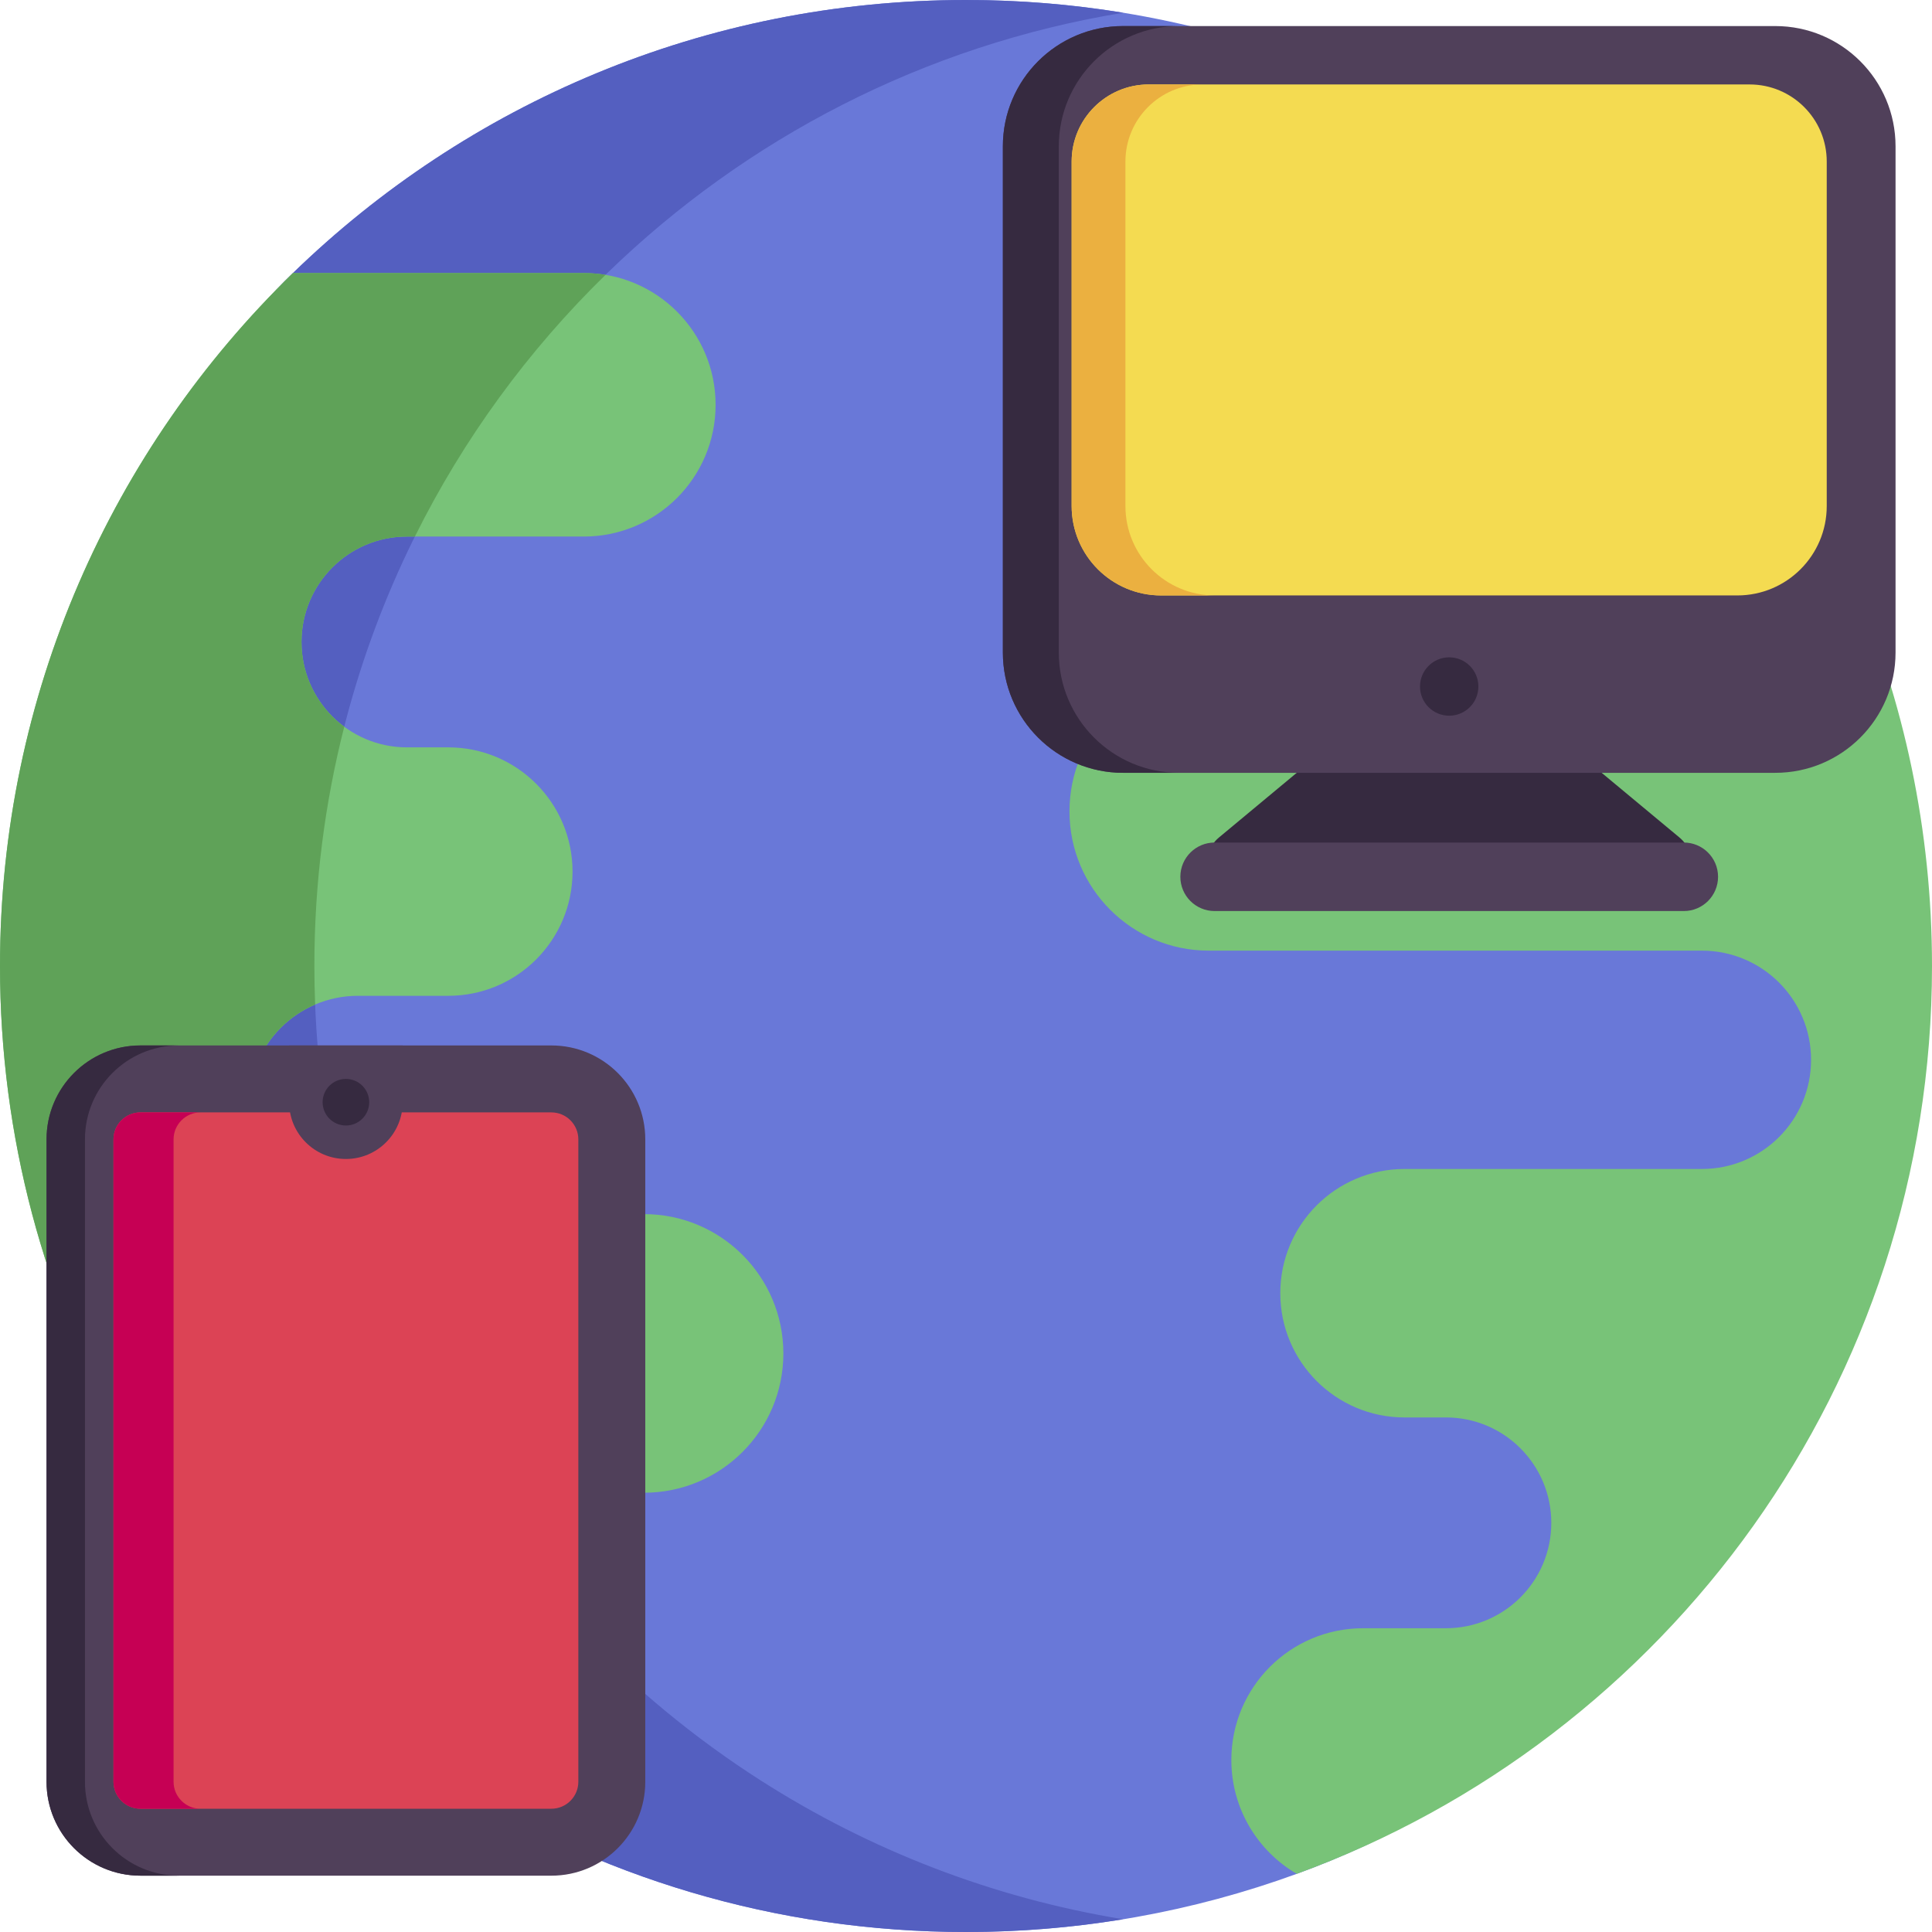 <svg width="145" height="145" viewBox="0 0 145 145" fill="none" xmlns="http://www.w3.org/2000/svg">
<path d="M140.475 72.5C140.475 103.819 125.139 130.503 97.323 140.636C89.58 143.459 81.22 145 72.5 145C58.164 145 44.8 140.837 33.548 133.658C13.376 120.783 6.96 98.204 6.96 72.5C6.96 52.101 8.428 33.667 21.988 20.493C35.046 7.811 52.86 0 72.5 0C92.14 0 109.954 7.811 123.012 20.493C136.572 33.667 140.475 52.101 140.475 72.5Z" fill="#6978D8"/>
<path d="M57.142 133.658C65.239 138.823 74.431 142.429 84.29 144.043C80.452 144.674 76.516 145 72.5 145C58.164 145 44.8 140.837 33.548 133.658C13.376 120.783 6.96 98.204 6.96 72.5C6.96 52.101 8.428 33.667 21.988 20.493C35.046 7.811 52.86 0 72.5 0C76.519 0 80.458 0.326 84.298 0.957C69.365 3.398 55.969 10.405 45.581 20.493C32.022 33.667 23.594 52.101 23.594 72.5C23.594 98.204 36.969 120.783 57.142 133.658Z" fill="#545FC0"/>
<path d="M58.793 101.579C58.793 104.465 57.623 107.079 55.731 108.971C53.84 110.863 51.226 112.032 48.34 112.032H43.537C39.167 112.032 35.624 115.572 35.624 119.942V125.697C35.624 128.588 34.871 131.304 33.548 133.658C13.376 120.783 0 98.204 0 72.5C0 52.101 8.428 33.667 21.988 20.493H43.82C49.28 20.493 53.707 24.919 53.707 30.382C53.707 33.112 52.599 35.584 50.812 37.371C49.023 39.161 46.55 40.269 43.82 40.269H30.541C26.171 40.269 22.628 43.812 22.628 48.181C22.628 50.365 23.514 52.342 24.945 53.775C26.378 55.205 28.354 56.091 30.541 56.091H33.647C38.796 56.091 42.97 60.266 42.97 65.414C42.97 67.989 41.925 70.319 40.24 72.007C38.552 73.695 36.222 74.737 33.647 74.737H26.867C22.342 74.737 18.674 78.405 18.674 82.93C18.674 85.193 19.592 87.241 21.073 88.725C22.557 90.206 24.605 91.123 26.867 91.123H48.34C54.112 91.123 58.793 95.805 58.793 101.579Z" fill="#78C378"/>
<path d="M145 72.5C145 103.819 125.139 130.503 97.323 140.636C94.386 138.922 92.415 135.736 92.415 132.092C92.415 129.361 93.522 126.889 95.309 125.099C97.099 123.309 99.572 122.202 102.302 122.202H108.518C112.888 122.202 116.428 118.662 116.428 114.292C116.428 112.109 115.541 110.129 114.111 108.699C112.681 107.266 110.704 106.382 108.518 106.382H105.411C100.263 106.382 96.088 102.208 96.088 97.056C96.088 94.482 97.133 92.151 98.818 90.463C100.506 88.778 102.837 87.734 105.411 87.734H127.73C132.256 87.734 135.924 84.066 135.924 79.54C135.924 77.278 135.006 75.23 133.525 73.746C132.041 72.265 129.993 71.347 127.73 71.347H90.719C84.947 71.347 80.266 66.666 80.266 60.894C80.266 58.006 81.435 55.395 83.327 53.503C85.219 51.611 87.833 50.441 90.719 50.441H95.522C99.892 50.441 103.432 46.898 103.432 42.529V36.774C103.432 27.782 110.721 20.493 119.716 20.493H123.012C136.572 33.667 145 52.101 145 72.5Z" fill="#78C378"/>
<path d="M22.628 48.181C22.628 50.365 23.514 52.342 24.945 53.775C25.222 54.052 25.519 54.307 25.837 54.542C24.372 60.285 23.594 66.301 23.594 72.5C23.594 73.469 23.613 74.431 23.653 75.391C20.725 76.64 18.674 79.546 18.674 82.93C18.674 85.193 19.592 87.241 21.073 88.725C22.365 90.013 24.081 90.874 25.995 91.075C28.303 99.806 32.197 107.892 37.357 115.003C36.273 116.354 35.624 118.073 35.624 119.942V125.697C35.624 128.588 34.871 131.304 33.548 133.658C13.376 120.783 0 98.204 0 72.5C0 52.101 8.428 33.667 21.988 20.493H43.82C44.372 20.493 44.916 20.538 45.446 20.626C39.64 26.293 34.786 32.928 31.138 40.269H30.541C26.171 40.269 22.628 43.812 22.628 48.181Z" fill="#5FA258"/>
<path d="M120.418 65.181L120.175 67.007H92.986C90.789 67.007 89.796 64.26 91.485 62.855L101.056 54.897H116.474L126.045 62.855C126.44 63.184 126.688 63.585 126.809 64.008C127.204 65.393 122.101 65.181 120.418 65.181Z" fill="#362A40"/>
<path d="M133.238 58.002H84.292C79.307 58.002 75.266 53.96 75.266 48.975V10.983C75.266 5.998 79.307 1.956 84.292 1.956H133.238C138.223 1.956 142.264 5.998 142.264 10.983V48.975C142.264 53.96 138.223 58.002 133.238 58.002Z" fill="#50405A"/>
<path d="M88.491 58.001H84.293C79.308 58.001 75.267 53.959 75.267 48.974V10.982C75.267 5.996 79.308 1.955 84.293 1.955H88.491C83.507 1.955 79.465 5.996 79.465 10.982V48.974C79.465 53.959 83.507 58.001 88.491 58.001Z" fill="#362A40"/>
<path d="M137.1 12.126V37.977C137.1 41.684 134.095 44.688 130.389 44.688H87.139C83.433 44.688 80.429 41.683 80.429 37.977V12.126C80.429 8.929 83.02 6.338 86.216 6.338H131.312C134.509 6.338 137.1 8.929 137.1 12.126Z" fill="#F4DB51"/>
<path d="M91.176 44.688H87.14C83.433 44.688 80.429 41.683 80.429 37.977V12.126C80.429 8.929 83.02 6.338 86.216 6.338H90.253C87.056 6.338 84.465 8.929 84.465 12.126V37.977C84.465 41.683 87.47 44.688 91.176 44.688Z" fill="#EBB040"/>
<path d="M108.765 53.715C109.975 53.715 110.955 52.734 110.955 51.524C110.955 50.314 109.975 49.333 108.765 49.333C107.555 49.333 106.574 50.314 106.574 51.524C106.574 52.734 107.555 53.715 108.765 53.715Z" fill="#362A40"/>
<path d="M128.164 63.961C127.701 63.511 127.07 63.234 126.373 63.234H91.159C90.461 63.234 89.83 63.511 89.368 63.961C88.886 64.429 88.588 65.082 88.588 65.804C88.588 66.514 88.876 67.157 89.341 67.623C89.807 68.088 90.449 68.376 91.159 68.376H126.373C127.082 68.376 127.724 68.088 128.19 67.623C128.655 67.157 128.943 66.514 128.943 65.804C128.943 65.082 128.645 64.429 128.164 63.961Z" fill="#50405A"/>
<path d="M41.381 78.463H10.54C6.648 78.463 3.492 81.619 3.492 85.511V133.725C3.492 137.617 6.648 140.773 10.54 140.773H41.381C45.273 140.773 48.429 137.617 48.429 133.725V85.511C48.429 81.619 45.273 78.463 41.381 78.463Z" fill="#50405A"/>
<path d="M10.54 135.749C9.424 135.749 8.516 134.841 8.516 133.725V85.511C8.516 84.395 9.424 83.487 10.54 83.487H41.38C42.497 83.487 43.405 84.395 43.405 85.511V133.725C43.405 134.841 42.497 135.749 41.38 135.749H10.54Z" fill="#DC4355"/>
<path d="M15.051 135.75H10.54C9.425 135.75 8.516 134.84 8.516 133.726V85.511C8.516 84.396 9.425 83.487 10.54 83.487H15.051C13.936 83.487 13.027 84.396 13.027 85.511V133.726C13.027 134.841 13.936 135.75 15.051 135.75Z" fill="#C60054"/>
<path d="M13.423 140.772H10.541C6.649 140.772 3.493 137.618 3.493 133.724V85.511C3.493 81.62 6.649 78.463 10.541 78.463H13.423C9.53 78.463 6.376 81.62 6.376 85.511V133.724C6.376 137.618 9.53 140.772 13.423 140.772Z" fill="#362A40"/>
<path d="M25.961 86.984C23.608 86.984 21.701 85.077 21.701 82.724V78.465H30.221V82.724C30.221 85.077 28.313 86.984 25.961 86.984Z" fill="#50405A"/>
<path d="M25.961 84.471C26.926 84.471 27.709 83.688 27.709 82.723C27.709 81.758 26.926 80.975 25.961 80.975C24.995 80.975 24.213 81.758 24.213 82.723C24.213 83.688 24.995 84.471 25.961 84.471Z" fill="#362A40"/>
</svg>
